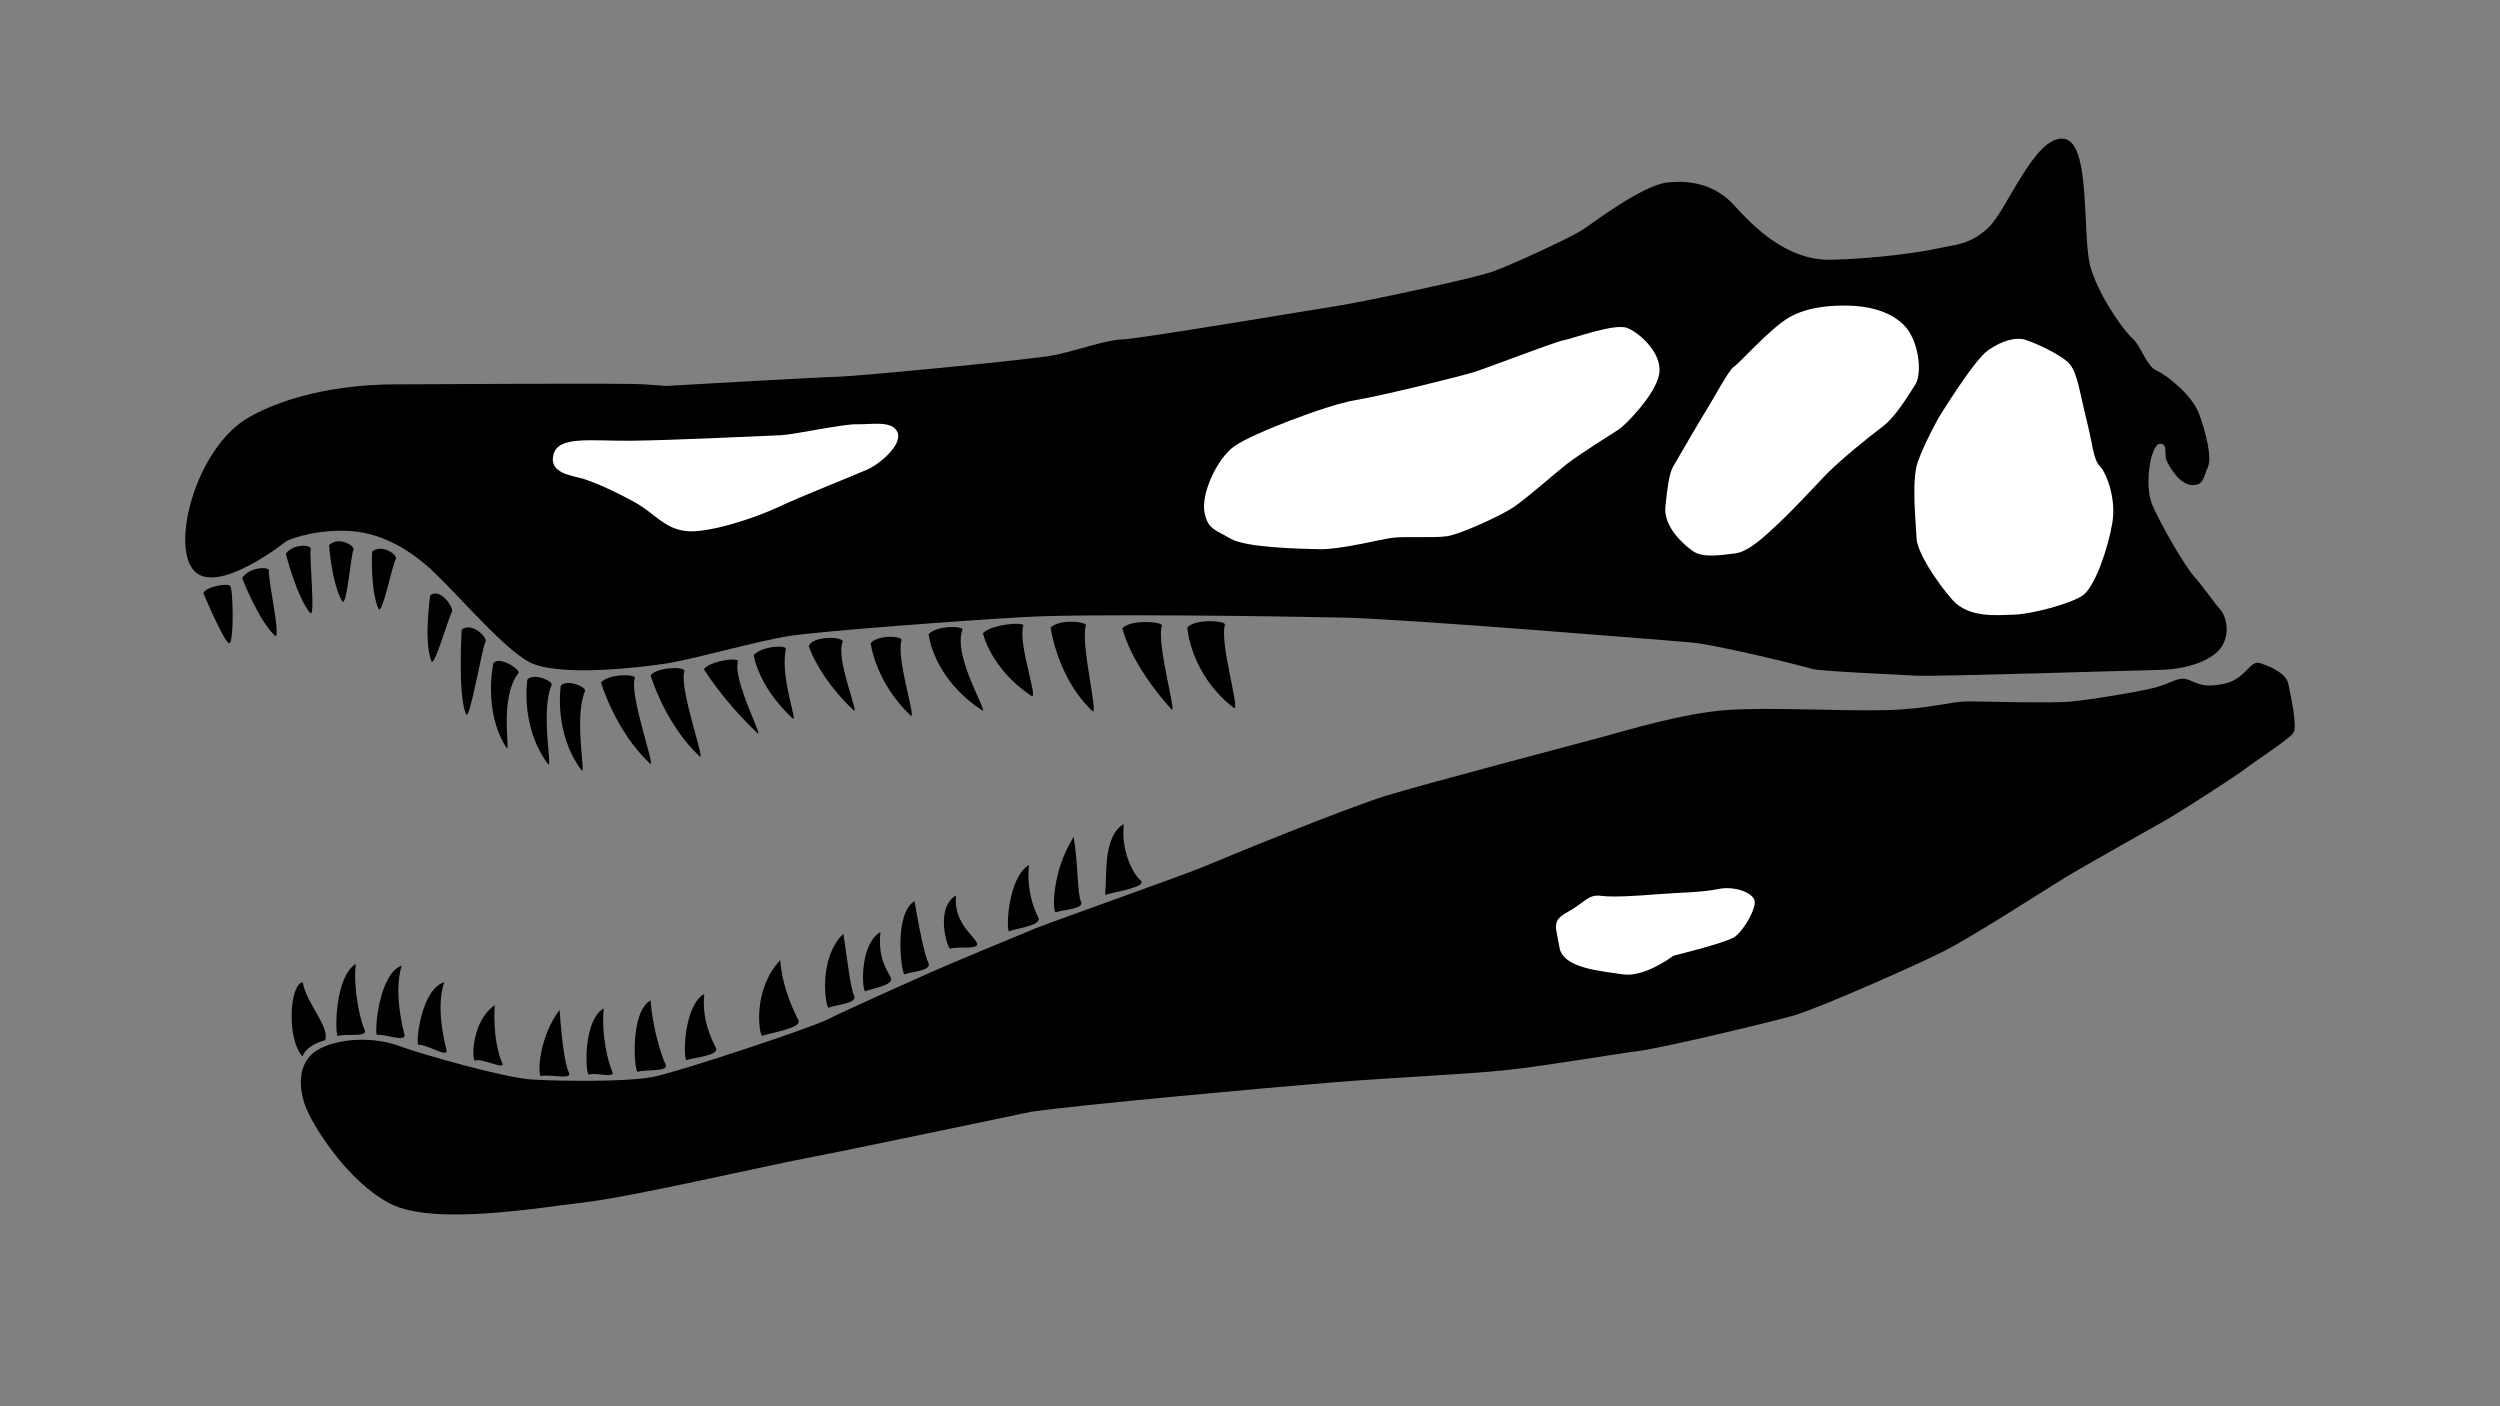 <?xml version="1.0" encoding="UTF-8" standalone="no"?>
<!-- Created with Inkscape (http://www.inkscape.org/) -->

<svg
   width="3840"
   height="2160"
   viewBox="0 0 3840 2160"
   version="1.1"
   id="svg1"
   xml:space="preserve"
   inkscape:export-filename="baryonyx_skull.png"
   inkscape:export-xdpi="96"
   inkscape:export-ydpi="96"
   inkscape:version="1.3.2 (091e20e, 2023-11-25, custom)"
   sodipodi:docname="Baryonyx Skull - Inkspace Source.svg"
   xmlns:inkscape="http://www.inkscape.org/namespaces/inkscape"
   xmlns:sodipodi="http://sodipodi.sourceforge.net/DTD/sodipodi-0.dtd"
   xmlns="http://www.w3.org/2000/svg"
   xmlns:svg="http://www.w3.org/2000/svg"><rect x="0" y="0" width="3840" height="2160" fill="#808080" stroke="none"/><sodipodi:namedview
     id="namedview1"
     pagecolor="#ffffff"
     bordercolor="#000000"
     borderopacity="0.25"
     inkscape:showpageshadow="2"
     inkscape:pageopacity="0.0"
     inkscape:pagecheckerboard="0"
     inkscape:deskcolor="#d1d1d1"
     inkscape:document-units="px"
     inkscape:export-bgcolor="#ffffffff"
     inkscape:zoom="0.13631275"
     inkscape:cx="1034.386"
     inkscape:cy="1360.8412"
     inkscape:window-width="1632"
     inkscape:window-height="857"
     inkscape:window-x="-8"
     inkscape:window-y="-8"
     inkscape:window-maximized="1"
     inkscape:current-layer="g1" /><defs
     id="defs1" /><g
     id="g1"
     inkscape:label="Baryonyx Skull Object Group"><g
       inkscape:groupmode="layer"
       id="layer3"
       inkscape:label="Sockets"><path
         style="display:inline;fill:#000000"
         d="m 440.422,830.849 c 0,0 -107.13,85.704 -142.839,45.232 -35.71,-40.471 4.761,-190.453 85.704,-235.685 80.942,-45.232 183.311,-49.994 221.401,-49.994 38.091,0 354.718,-2.381 385.666,0 30.949,2.381 33.329,2.381 33.329,2.381 0,0 247.588,-14.284 266.634,-14.284 19.045,0 297.582,-26.187 330.911,-33.329 33.329,-7.142 80.942,-23.807 102.368,-23.807 21.426,0 304.724,-47.613 335.673,-52.374 30.949,-4.761 201.509,-40.57 232.652,-51.512 31.142,-10.942 121.203,-53.026 138.037,-63.968 16.834,-10.942 92.586,-69.019 131.304,-73.227 38.718,-4.208 74.91,5.05 101.844,34.509 26.934,29.459 79.119,85.852 149.821,84.169 70.702,-1.683 138.879,-11.784 164.971,-17.675 26.092,-5.892 47.135,-5.05 75.752,-31.142 28.617,-26.092 70.702,-140.562 115.311,-137.195 44.61,3.367 27.776,153.187 42.926,200.322 15.15,47.135 52.185,96.794 63.968,106.895 11.784,10.1 21.884,42.926 36.193,48.818 14.309,5.892 54.71,37.034 65.652,66.493 10.942,29.459 20.201,68.177 13.467,82.486 -6.734,14.309 -5.892,28.617 -25.251,26.934 -19.359,-1.683 -33.668,-28.617 -37.876,-37.034 -4.208,-8.417 2.525,-27.776 -10.942,-26.092 -13.467,1.683 -24.409,63.127 -10.942,94.269 13.467,31.143 49.66,93.428 63.968,109.42 14.309,15.992 31.984,42.084 39.98,50.501 7.996,8.417 16.413,34.509 2.946,56.393 -13.467,21.884 -53.026,35.772 -95.953,36.613 -42.926,0.842 -345.093,10.521 -374.131,8.838 -29.038,-1.683 -148.137,-6.734 -159.921,-10.521 -11.784,-3.788 -146.454,-37.455 -188.538,-40.822 -42.084,-3.367 -434.733,-35.772 -532.369,-37.876 -97.636,-2.104 -392.227,-6.313 -488.601,-0.842 -96.374,5.471 -311.425,21.463 -360.664,29.038 -49.239,7.575 -144.35,34.93 -185.593,41.664 -41.243,6.734 -169.18,21.884 -213.789,-1.263 -44.61,-23.146 -124.149,-121.624 -164.55,-154.029 -44.502,-35.695 -85.133,-47.976 -123.308,-47.976 -53.026,10e-6 -85.213,15.673 -85.213,15.673 z"
         id="path1"
         inkscape:label="Head"
         sodipodi:nodetypes="csssscsssssssssssssssssssssssssssssssssssc" /><path
         style="fill:#ffffff"
         d="m 850.083,698.352 c 7.442,-29.459 56.413,-20.75 119.958,-21.398 63.545,-0.648 209.441,-7.781 228.893,-8.43 19.453,-0.648 95.967,-17.507 117.365,-16.859 21.398,0.648 54.468,-6.484 62.249,12.32 7.781,18.804 -25.937,47.983 -46.038,57.061 -20.101,9.078 -101.154,40.851 -136.817,57.71 -35.663,16.859 -108.287,40.851 -142.005,36.96 -33.718,-3.891 -47.983,-27.234 -78.459,-44.093 -30.476,-16.859 -59.655,-29.827 -77.811,-35.663 -18.156,-5.836 -54.777,-8.149 -47.335,-37.609 z"
         id="path7"
         sodipodi:nodetypes="zsssssssssz" /><path
         style="fill:#ffffff"
         d="m 1849.951,785.889 c -4.746,-27.65 18.804,-81.053 46.038,-100.506 27.234,-19.453 142.653,-63.545 185.449,-70.678 42.796,-7.133 162.754,-36.96 183.504,-43.444 20.75,-6.484 122.552,-46.038 136.817,-48.632 14.265,-2.594 78.459,-26.585 97.912,-18.804 19.453,7.781 55.116,40.202 48.632,71.975 -6.484,31.773 -52.522,77.811 -61.6,83.647 -9.078,5.836 -61.6,38.905 -79.108,52.522 -17.507,13.617 -62.249,53.171 -82.35,66.788 -20.101,13.617 -81.701,41.499 -101.802,44.741 -20.101,3.242 -65.491,0 -84.944,2.594 -19.453,2.594 -79.756,18.156 -111.529,17.507 -31.773,-0.648 -114.123,-2.594 -136.817,-16.211 -22.695,-13.617 -35.456,-13.849 -40.202,-41.499 z"
         id="path8"
         sodipodi:nodetypes="zsssssssssssssz" /><path
         style="fill:#ffffff"
         d="m 2600.825,846.841 c -15.238,-10.375 -46.038,-38.257 -42.796,-68.733 3.242,-30.476 5.836,-50.577 11.672,-60.952 5.836,-10.375 46.687,-80.404 53.819,-91.428 7.133,-11.023 32.421,-58.358 39.554,-62.249 7.133,-3.891 55.764,-59.007 84.944,-75.866 29.179,-16.859 66.788,-18.804 91.428,-18.156 24.64,0.648 60.303,5.836 84.295,29.179 23.992,23.343 29.179,75.217 18.156,92.076 -11.023,16.859 -29.828,49.28 -50.577,64.842 -20.75,15.562 -67.436,53.171 -88.186,75.217 -20.75,22.046 -53.819,57.061 -71.326,73.272 -17.507,16.211 -44.741,43.444 -66.788,46.038 -22.046,2.594 -48.956,7.133 -64.194,-3.242 z"
         id="path9"
         sodipodi:nodetypes="zssssssssssssz" /><path
         style="fill:#ffffff"
         d="m 2977.559,641.939 c 0,0 53.819,-88.186 75.865,-103.748 22.046,-15.562 43.444,-20.75 57.71,-16.211 14.265,4.539 57.061,23.343 68.733,38.257 11.672,14.914 15.562,47.335 25.288,85.592 9.726,38.257 9.726,59.007 20.101,70.03 10.375,11.023 25.288,49.28 19.453,86.24 -5.836,36.96 -26.585,99.857 -46.038,112.826 -19.453,12.968 -79.108,28.531 -105.045,29.179 -25.937,0.648 -69.381,5.836 -94.67,-22.695 -25.288,-28.531 -54.468,-73.92 -55.116,-94.67 -0.648,-20.75 -8.43,-88.186 1.945,-117.365 10.375,-29.179 31.773,-67.436 31.773,-67.436 z"
         id="path10" /></g><g
       inkscape:groupmode="layer"
       id="layer5"
       inkscape:label="Jaw"><path
         style="display:inline;fill:#000000"
         d="m 1583.218,1707.788 c 0,0 -284.491,59.76 -346.776,71.544 -62.285,11.784 -265.974,58.918 -337.517,67.335 -71.544,8.417 -232.306,36.193 -298.8,2.525 -66.493,-33.667 -122.045,-122.887 -132.145,-153.187 -10.1,-30.301 -10.1,-69.019 24.409,-85.852 34.509,-16.834 85.011,-16.834 121.203,-3.367 36.193,13.467 162.446,48.818 202.847,51.343 40.401,2.525 146.454,4.208 187.697,-4.208 41.243,-8.417 243.248,-75.752 267.657,-88.377 24.409,-12.625 132.145,-60.602 156.554,-71.544 24.409,-10.942 135.512,-57.235 162.446,-68.177 26.934,-10.942 231.6,-83.131 259.87,-95.332 28.27,-12.201 218.209,-89.84 278.811,-108.357 60.602,-18.517 284.491,-77.435 328.259,-89.219 43.768,-11.784 126.253,-37.034 191.905,-42.084 65.652,-5.05 176.755,1.683 245.773,0 69.019,-1.683 99.319,-13.467 127.937,-13.467 28.617,0 127.937,3.367 159.921,0 31.984,-3.367 94.269,-13.467 122.887,-20.201 28.617,-6.734 38.718,-18.517 53.868,-13.467 15.15,5.05 21.884,13.467 55.551,6.734 33.668,-6.734 40.401,-37.034 55.551,-31.984 15.15,5.05 40.401,15.15 43.768,31.984 3.367,16.834 14.309,65.02 7.786,75.121 -6.523,10.1 -63.758,46.924 -73.648,55.131 -9.89,8.207 -98.898,65.441 -116.995,75.963 -18.096,10.521 -130.251,73.227 -158.027,90.061 -27.776,16.834 -144.771,92.586 -190.222,115.311 -45.451,22.726 -190.222,86.694 -228.098,97.636 -37.876,10.942 -204.53,50.501 -239.04,54.71 -34.509,4.208 -140.562,22.726 -204.53,29.459 -63.968,6.734 -170.863,10.942 -272.707,19.359 -101.844,8.417 -380.444,33.668 -456.196,44.609 z"
         id="path2" /><path
         style="fill:#ffffff"
         d="m 2570.35,1468.03 c 0,0 -44.093,33.718 -77.811,28.531 -33.718,-5.187 -92.076,-9.078 -97.263,-41.499 -5.187,-32.421 -12.968,-40.202 12.969,-54.468 25.937,-14.265 31.124,-27.234 50.577,-24.64 19.453,2.594 55.764,0 89.482,-2.594 33.718,-2.594 66.139,-2.594 90.779,-7.781 24.64,-5.187 51.874,5.187 55.764,16.859 3.89,11.672 -16.859,47.983 -31.124,57.061 -14.265,9.078 -93.373,28.531 -93.373,28.531 z"
         id="path11" /></g><g
       inkscape:groupmode="layer"
       id="layer6"
       inkscape:label="Teeth"><path
         style="fill:#000000"
         d="m 312.461,911.197 c 2.381,-9.523 36.305,-16.069 41.066,-11.308 4.761,4.761 5.952,86.894 -1.19,88.084 -7.142,1.19 -39.876,-76.776 -39.876,-76.776 z"
         id="path3" /><path
         style="fill:#000000"
         d="m 371.978,887.985 c 11.011,-17.855 42.505,-17.886 41.066,-11.308 -2.083,9.523 19.962,109.77 8.927,99.392 -25.23,-23.728 -49.994,-88.084 -49.994,-88.084 z"
         id="path4"
         sodipodi:nodetypes="cssc" /><path
         style="fill:#000000;stroke-width:0.947"
         d="m 439.029,850.581 c 11.642,-16.486 40.196,-13.647 38.28,-7.335 -2.774,9.138 7.888,109.34 -1.15,98.169 -20.666,-25.54 -37.13,-90.834 -37.13,-90.834 z"
         id="path5"
         sodipodi:nodetypes="cssc" /><path
         style="fill:#000000;stroke-width:0.947"
         d="m 505.46,837.306 c 14.193,-14.349 40.404,1.178 37.477,7.09 -4.238,8.558 -10.484,91.294 -17.564,78.791 -16.188,-28.589 -19.913,-85.881 -19.913,-85.881 z"
         id="path5-3"
         sodipodi:nodetypes="cssc" /><path
         style="fill:#000000;stroke-width:0.947"
         d="m 571.609,847.13 c 15.804,-12.552 39.975,5.994 36.363,11.514 -5.229,7.99 -21.309,89.39 -26.846,76.13 -12.659,-30.317 -9.517,-87.644 -9.517,-87.644 z"
         id="path5-3-0"
         sodipodi:nodetypes="cssc" /><path
         style="fill:#000000;stroke-width:0.947"
         d="m 660.835,914.445 c 15.804,-12.552 36.999,19.98 33.387,25.5 -5.229,7.99 -27.261,86.414 -31.607,75.535 -12.188,-30.509 -1.78,-101.035 -1.78,-101.035 z"
         id="path5-3-0-2"
         sodipodi:nodetypes="cssc" /><path
         style="fill:#000000;stroke-width:0.947"
         d="m 709.173,967.102 c 15.804,-12.552 40.272,12.838 36.66,18.358 -5.229,7.99 -24.583,124.802 -30.119,111.543 -12.659,-30.317 -6.541,-129.9 -6.541,-129.9 z"
         id="path5-3-0-2-3"
         sodipodi:nodetypes="cssc" /><path
         style="fill:#000000;stroke-width:0.947"
         d="m 757.782,1018.936 c 8.96,-12.552 42.483,9.867 38.446,15.085 -30.821,39.832 -10.738,126.304 -18.513,114.221 -36.168,-56.207 -19.932,-129.305 -19.932,-129.305 z"
         id="path5-3-0-2-3-4"
         sodipodi:nodetypes="cssc" /><path
         style="fill:#000000;stroke-width:0.947"
         d="m 810.115,1043.713 c 9.599,-10.701 39.797,2.418 37.188,8.477 -17.902,41.578 2.63,132.597 -5.895,121.03 -42.973,-58.309 -31.293,-129.507 -31.293,-129.507 z"
         id="path5-3-0-2-3-4-5"
         sodipodi:nodetypes="cssc" /><path
         style="fill:#000000;stroke-width:0.947"
         d="m 861.448,1053.066 c 9.599,-10.701 39.797,2.418 37.188,8.477 -17.902,41.578 2.63,132.597 -5.895,121.03 -42.973,-58.309 -31.293,-129.507 -31.293,-129.507 z"
         id="path5-3-0-2-3-4-5-2"
         sodipodi:nodetypes="cssc" /><path
         style="fill:#000000;stroke-width:0.947"
         d="m 923.121,1048.267 c 12.608,-13.926 53.957,-12.943 51.951,-6.659 -8.764,27.456 33.66,141.034 23.198,131.185 -53.573,-50.432 -75.149,-124.526 -75.149,-124.526 z"
         id="path5-3-0-2-3-4-5-5"
         sodipodi:nodetypes="cssc" /><path
         style="fill:#000000;stroke-width:0.947"
         d="m 999.314,1037.233 c 12.608,-13.926 53.957,-12.943 51.951,-6.659 -8.764,27.456 33.66,141.034 23.198,131.185 -53.573,-50.432 -75.149,-124.526 -75.149,-124.526 z"
         id="path5-3-0-2-3-4-5-5-6"
         sodipodi:nodetypes="cssc" /><path
         style="fill:#000000;stroke-width:0.947"
         d="m 1081.084,1027.729 c 12.608,-13.926 54.501,-18.097 52.495,-11.812 -8.764,27.456 40.291,119.906 29.828,110.057 -53.573,-50.432 -82.323,-98.244 -82.323,-98.244 z"
         id="path5-3-0-2-3-4-5-5-0"
         sodipodi:nodetypes="cssc" /><path
         style="fill:#000000;stroke-width:0.947"
         d="m 1157.772,1006.12 c 12.608,-13.926 50.607,-15.797 49.273,-9.337 -9.359,45.311 20.269,116.037 9.806,106.188 -53.573,-50.432 -59.079,-96.851 -59.079,-96.851 z"
         id="path5-3-0-2-3-4-5-5-67"
         sodipodi:nodetypes="cssc" /><path
         style="fill:#000000;stroke-width:0.947"
         d="m 1242.314,992.669 c 5.168,-16.902 55.445,-15.026 51.951,-6.659 -11.105,26.595 27.113,114.549 16.651,104.7 -53.573,-50.432 -68.602,-98.042 -68.602,-98.042 z"
         id="path5-3-0-2-3-4-5-5-4"
         sodipodi:nodetypes="cssc" /><path
         style="fill:#000000;stroke-width:0.947"
         d="m 1337.237,987.902 c 12.608,-13.926 49.498,-10.714 47.493,-4.43 -8.764,27.456 24.186,125.151 13.724,115.302 -53.573,-50.432 -61.216,-110.873 -61.216,-110.873 z"
         id="path5-3-0-2-3-4-5-5-7"
         sodipodi:nodetypes="cssc" /><path
         style="fill:#000000;stroke-width:0.947"
         d="m 1426.381,974.07 c 12.608,-13.926 54.337,-12.809 51.951,-6.659 -15.73,40.552 42.164,131.565 30.164,123.662 -76.144,-50.154 -82.115,-117.003 -82.115,-117.003 z"
         id="path5-3-0-2-3-4-5-5-40"
         sodipodi:nodetypes="cssc" /><path
         style="fill:#000000;stroke-width:0.947"
         d="m 1509.83,972.681 c 12.608,-13.926 63.988,-17.959 61.982,-11.674 -8.764,27.456 24.299,115.73 12.331,107.779 -62.49,-41.515 -74.313,-96.104 -74.313,-96.104 z"
         id="path5-3-0-2-3-4-5-5-9"
         sodipodi:nodetypes="cssc" /><path
         style="fill:#000000;stroke-width:0.947"
         d="m 1613.762,964.18 c 12.608,-13.926 56.186,-9.599 54.18,-3.315 -8.764,27.456 20.285,141.034 9.823,131.185 -53.573,-50.432 -64.003,-127.87 -64.003,-127.87 z"
         id="path5-3-0-2-3-4-5-5-42"
         sodipodi:nodetypes="cssc" /><path
         style="fill:#000000;stroke-width:0.947"
         d="m 1724.045,964.925 c 12.608,-13.926 62.595,-10.157 60.589,-3.872 -8.764,27.456 24.148,139.1 14.56,128.399 -65.177,-72.745 -75.149,-124.526 -75.149,-124.526 z"
         id="path5-3-0-2-3-4-5-5-61"
         sodipodi:nodetypes="cssc" /><path
         style="fill:#000000;stroke-width:0.947"
         d="m 1823.725,963.795 c 12.608,-13.926 59.808,-10.435 57.803,-4.151 -8.764,27.456 24.802,136.365 13.445,127.563 -67.227,-52.104 -71.248,-123.412 -71.248,-123.412 z"
         id="path5-3-0-2-3-4-5-5-2"
         sodipodi:nodetypes="cssc" /><path
         style="fill:#000000"
         d="m 464.665,1622.84 c -24.98,-27.887 -19.649,-111.14 0.303,-114.195 5.849,33.645 41.125,66.882 34.577,89.02 -13.675,3.788 -30.525,11.66 -34.88,25.174 z"
         id="path6"
         sodipodi:nodetypes="cccc" /><path
         style="fill:#000000"
         d="m 518.908,1591.383 c -4.93,-3.804 -4.367,-92.067 27.514,-110.682 -4.289,40.366 7.852,89.429 13.678,101.356 5.826,11.927 -30.5,4.942 -41.193,9.326 z"
         id="path6-8"
         sodipodi:nodetypes="cczc" /><path
         style="fill:#000000"
         d="m 578.956,1589.68 c -4.051,-4.729 3.084,-94.704 38.09,-106.431 -12.426,38.645 0.866,92.832 4.139,105.695 3.273,12.864 -30.867,-1.378 -42.229,0.735 z"
         id="path6-8-2"
         sodipodi:nodetypes="cczc" /><path
         style="fill:#000000"
         d="m 642.454,1604.885 c -3.929,-4.831 4.652,-85.477 39.945,-96.312 -13.402,38.317 0.447,91.432 3.393,104.374 2.946,12.943 -31.926,-9.887 -43.338,-8.062 z"
         id="path6-8-2-1"
         sodipodi:nodetypes="cczc" /><path
         style="fill:#000000"
         d="m 729.256,1629.047 c -4.93,-3.804 -4.016,-61.216 30.67,-85.09 -2.886,44.924 5.748,76.808 11.575,88.735 5.826,11.927 -31.552,-8.03 -42.244,-3.645 z"
         id="path6-8-2-1-0"
         sodipodi:nodetypes="cczc" /><path
         style="fill:#000000"
         d="m 830.597,1653.17 c -4.93,-3.804 -2.614,-60.514 28.917,-101.918 3.775,52.286 8.553,84.521 14.379,96.448 5.826,11.927 -32.604,1.085 -43.296,5.47 z"
         id="path6-8-2-1-5"
         sodipodi:nodetypes="cczc" /><path
         style="fill:#000000"
         d="m 904.087,1650.737 c -4.93,-3.804 -8.574,-83.302 23.307,-101.918 -4.289,40.366 7.151,84.872 12.977,96.798 5.826,11.927 -25.592,0.735 -36.285,5.119 z"
         id="path6-8-2-1-8"
         sodipodi:nodetypes="cczc" /><path
         style="fill:#000000"
         d="m 979.101,1646.481 c -4.93,-3.804 -11.729,-91.366 20.152,-109.981 3.424,45.274 17.318,86.625 23.144,98.551 5.826,11.927 -32.604,7.045 -43.296,11.43 z"
         id="path6-8-2-1-3"
         sodipodi:nodetypes="cczc" /><path
         style="fill:#000000"
         d="m 1054.27,1628.492 c -4.93,-3.804 -4.367,-83.302 27.514,-101.918 -4.289,40.366 12.059,71.199 17.885,83.126 5.827,11.927 -34.707,14.407 -45.4,18.792 z"
         id="path6-8-2-1-00"
         sodipodi:nodetypes="cczc" /><path
         style="fill:#000000"
         d="m 1170.552,1591.101 c -4.929,-3.804 -14.534,-71.382 27.865,-116.291 3.424,44.223 22.226,80.665 28.052,92.591 5.827,11.927 -45.225,19.316 -55.917,23.7 z"
         id="path6-8-2-1-2"
         sodipodi:nodetypes="cczc" /><path
         style="fill:#000000"
         d="m 1272.461,1547.863 c -4.929,-3.804 -15.585,-76.992 22.957,-113.487 6.229,39.665 10.657,83.119 16.483,95.045 5.827,11.927 -28.747,14.057 -39.44,18.442 z"
         id="path6-8-2-1-84"
         sodipodi:nodetypes="cczc" /><path
         style="fill:#000000"
         d="m 1328.74,1522.665 c -4.929,-3.804 -8.223,-72.434 23.658,-91.049 -4.289,40.366 9.955,57.877 15.782,69.803 5.827,11.927 -28.747,16.861 -39.44,21.246 z"
         id="path6-8-2-1-7"
         sodipodi:nodetypes="cczc" /><path
         style="fill:#000000"
         d="m 1389.112,1496.621 c -4.929,-3.804 -16.287,-93.82 15.595,-112.435 7.28,43.872 15.565,83.119 21.391,95.045 5.827,11.927 -26.293,13.005 -36.986,17.39 z"
         id="path6-8-2-1-79"
         sodipodi:nodetypes="cczc" /><path
         style="fill:#000000"
         d="m 1459.149,1457.302 c -4.929,-3.804 -22.597,-63.319 9.284,-81.934 -4.289,40.366 26.082,60.681 31.909,72.608 5.827,11.927 -30.5,4.942 -41.193,9.326 z"
         id="path6-8-2-1-36"
         sodipodi:nodetypes="cczc" /><path
         style="fill:#000000"
         d="m 1549.865,1430.449 c -4.929,-3.804 -1.212,-83.302 30.67,-101.918 -4.289,40.366 8.553,69.095 14.38,81.022 5.827,11.927 -34.357,16.511 -45.049,20.895 z"
         id="path6-8-2-1-4"
         sodipodi:nodetypes="cczc" /><path
         style="fill:#000000"
         d="m 1621.305,1401.438 c -4.929,-3.804 -5.068,-64.02 27.865,-115.941 7.28,45.625 5.398,87.326 11.224,99.252 5.827,11.927 -28.397,12.304 -39.089,16.689 z"
         id="path6-8-2-1-794"
         sodipodi:nodetypes="cczc" /><path
         style="fill:#000000"
         d="m 1697.566,1374.647 c 2.783,-31.851 -3.315,-90.314 28.566,-108.929 -4.289,40.366 13.111,75.406 25.598,86.281 12.488,10.875 -43.472,18.264 -54.164,22.648 z"
         id="path6-8-2-1-05"
         sodipodi:nodetypes="cczc" /></g></g></svg>
